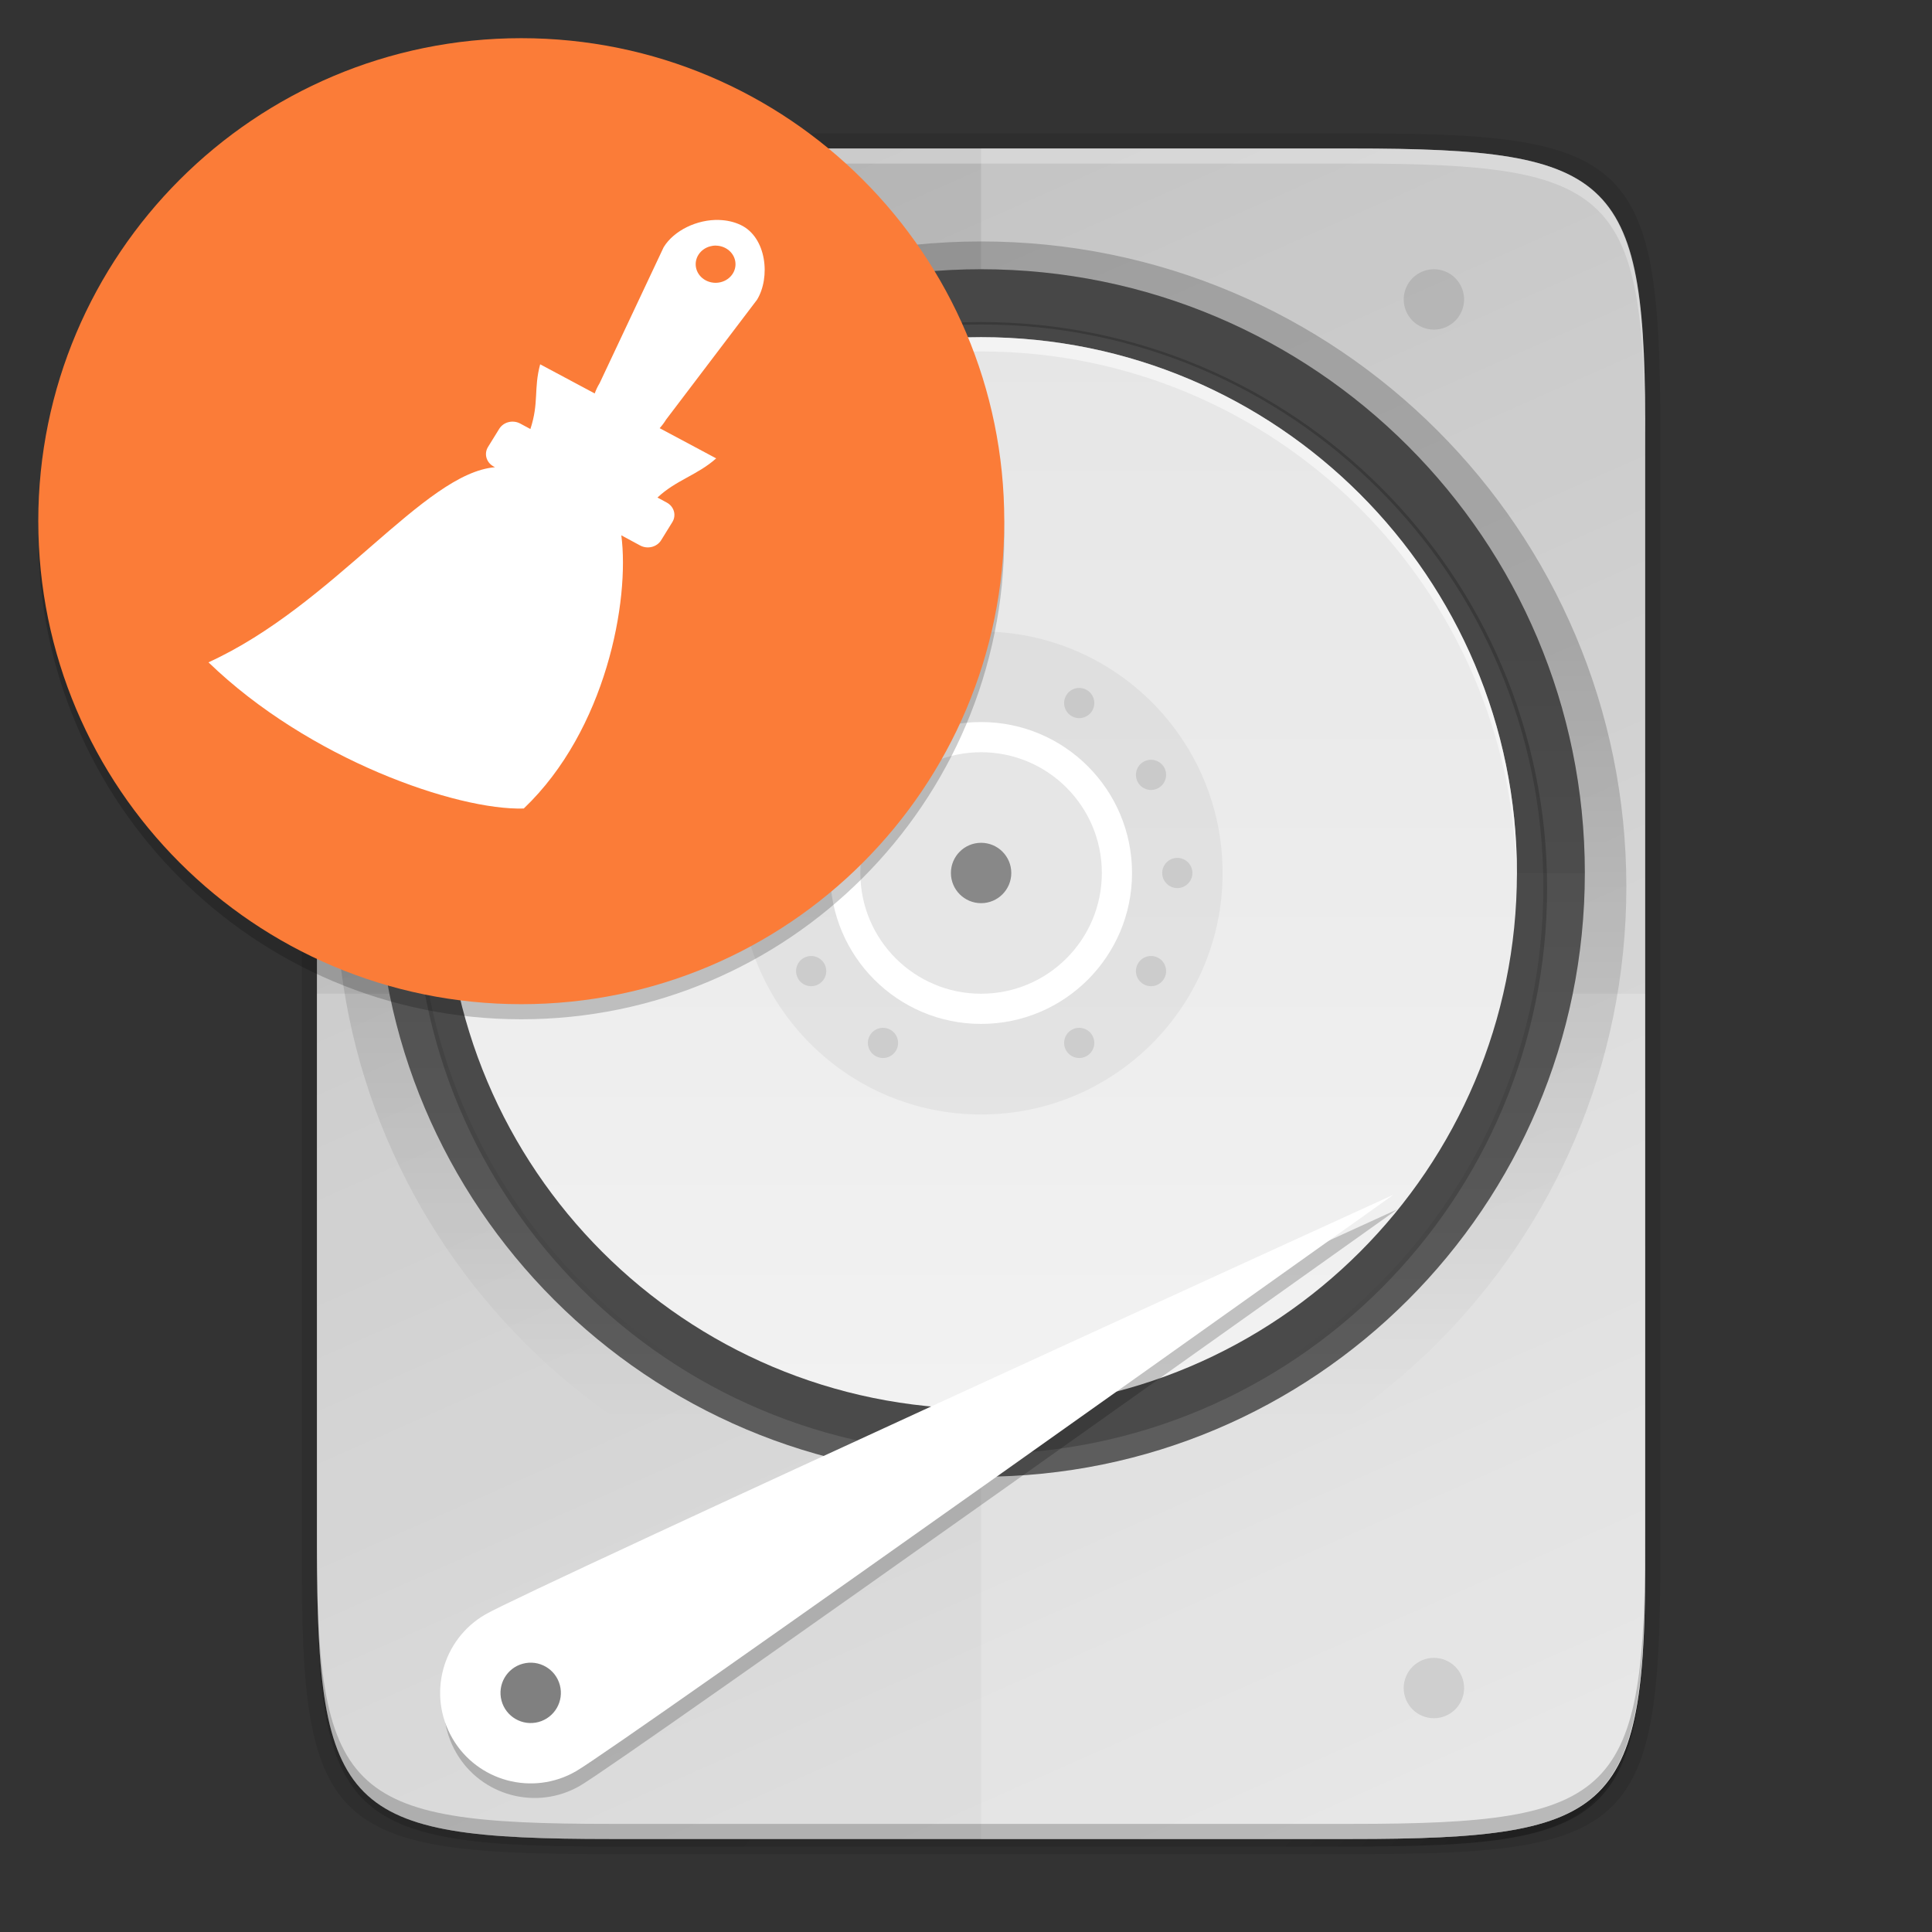 <svg fill="none" height="256" viewBox="0 0 256 256" width="256" xmlns="http://www.w3.org/2000/svg" xmlns:xlink="http://www.w3.org/1999/xlink"><rect x="0" y="0" width="256" height="256" fill="#333333" stroke="none"/><linearGradient id="a" gradientUnits="userSpaceOnUse" x1="30" x2="230" y1="27.675" y2="227.675"><stop offset="0" stop-opacity=".588"/><stop offset=".88" stop-opacity="0"/><stop offset="1"/></linearGradient><linearGradient id="b" gradientUnits="userSpaceOnUse" x1="80.922" x2="179.088" y1="19.675" y2="241.673"><stop offset="0" stop-color="#b3b3b3"/><stop offset="1" stop-color="#d9d9d9"/></linearGradient><linearGradient id="c" gradientUnits="userSpaceOnUse" x1="130" x2="130" y1="86.584" y2="188.402"><stop offset="0"/><stop offset="1" stop-opacity="0"/></linearGradient><linearGradient id="d" gradientUnits="userSpaceOnUse" x1="130" x2="130" y1="44.675" y2="186.675"><stop offset="0" stop-color="#e6e6e6"/><stop offset="1" stop-color="#f2f2f2"/></linearGradient><path d="m80.922 20.675c-35.297 0-39.095 3.625-38.922 38.993v73.007 73.006c-.173 35.368 3.625 38.994 38.922 38.994h98.156c35.297 0 38.004-3.637 38.922-38.994v-73.006-73.007c0-35.368-3.625-38.993-38.922-38.993z" fill="#000" opacity=".1"/><path d="m80.922 20.675c-35.297 0-39.095 3.625-38.922 38.993v73.007 73.006c-.173 35.368 3.625 38.994 38.922 38.994h98.156c35.297 0 38.922-3.625 38.922-38.994v-73.006-73.007c0-35.368-3.625-38.993-38.922-38.993z" fill="url(#a)" opacity=".3"/><path d="m79.812 17.675c-36.099 0-39.983 3.69-39.806 39.69v74.31 74.31c-.177 36 3.707 39.69 39.806 39.69h100.387c36.099 0 39.806-3.69 39.806-39.69v-74.31-74.31c0-36-3.707-39.69-39.806-39.69z" fill="#000" opacity=".1"/><path d="m179.073 19.675c35.297 0 39.095 3.625 38.922 38.993v73.007 73.006c.173 35.368-3.625 38.994-38.922 38.994h-98.157c-35.297 0-38.922-3.625-38.922-38.994v-73.006-73.007c0-35.368 3.625-38.993 38.922-38.993z" fill="url(#b)"/><path d="m80.922 19.675c-35.297 0-39.095 3.626-38.922 38.994v2c-.173-35.368 3.625-38.994 38.922-38.994h98.156c35.297 0 38.922 3.626 38.922 38.994v-2c0-35.368-3.625-38.994-38.922-38.994z" fill="#fff" opacity=".3"/><path d="m41.994 131.675v73.006c0 35.368 3.625 38.994 38.922 38.994h98.156c35.297 0 39.095-3.626 38.922-38.994v-73.006z" fill="#fff" opacity=".2"/><path d="m130 19.675v224h49.072c35.297 0 39.095-3.626 38.922-38.994v-73.006-73.006c.173-35.368-3.625-38.994-38.922-38.994z" fill="#fff" opacity=".2"/><path d="m80.927 243.675c-35.297 0-39.095-3.626-38.922-38.994v-2c-.173 35.368 3.625 38.994 38.922 38.994h98.157c35.296 0 38.921-3.626 38.921-38.994v2c0 35.368-3.625 38.994-38.921 38.994z" fill="#000" opacity=".2"/><path d="m130 35.675c44.183 0 80 35.817 80 80 0 44.182-35.817 80-80 80-44.183 0-80-35.818-80-80 0-44.183 35.817-80 80-80z" fill="#5d5d5d"/><path d="m50 115.675c0-10.506 2.069-20.909 6.09-30.615 4.02-9.706 9.913-18.525 17.342-25.954 7.429-7.429 16.248-13.322 25.954-17.342 9.707-4.02 20.108-6.09 30.614-6.09s20.909 2.069 30.615 6.09c9.706 4.02 18.525 9.913 25.954 17.342 7.428 7.429 13.321 16.248 17.342 25.954 4.02 9.706 6.089 20.109 6.089 30.615z" fill="#000" opacity=".05"/><path d="m130 37.493c-44.183 0-80 35.817-80 80 0 44.183 35.817 80 80 80 44.183 0 80-35.817 80-80 0-44.183-35.817-80-80-80z" opacity=".2" stroke="url(#c)" stroke-linejoin="round" stroke-width="11"/><path d="m130 192.675c-41.421 0-75-33.579-75-75 0-41.422 33.579-75 75-75 41.422 0 75 33.579 75 75 0 41.421-33.578 75-75 75z" fill="#000" opacity=".2"/><path d="m130 186.675c-39.212 0-71-31.788-71-71 0-39.213 31.788-71 71-71s71 31.788 71 71c0 39.212-31.788 71-71 71z" fill="url(#d)"/><path d="m130 147.674c17.673 0 32-14.327 32-32 0-17.673-14.327-32-32-32s-32 14.327-32 32c0 17.673 14.327 32 32 32z" fill="#000" opacity=".05"/><path d="m130 135.674c11.046 0 20-8.954 20-20 0-11.045-8.954-20-20-20s-20 8.955-20 20c0 11.046 8.954 20 20 20z" fill="#fff"/><g fill="#000"><path d="m118 94.89c.957-.552 1.285-1.776.732-2.732-.552-.957-1.775-1.284-2.732-.732-.956.552-1.284 1.775-.732 2.732s1.776 1.284 2.732.732z" opacity=".1"/><path d="m109.216 103.675c.552-.957.224-2.18-.732-2.732-.957-.553-2.18-.225-2.733.732-.552.956-.224 2.179.733 2.732.956.552 2.179.224 2.732-.732z" opacity=".1"/><path d="m106 115.675c0-1.105-.895-2-2-2-1.104 0-2 .895-2 2 0 1.104.896 2 2 2 1.105 0 2-.896 2-2z" opacity=".1"/><path d="m109.216 127.675c-.553-.957-1.776-1.285-2.732-.732-.957.552-1.285 1.775-.733 2.732.553.956 1.776 1.284 2.733.732.956-.553 1.284-1.776.732-2.732z" opacity=".1"/><path d="m118 136.459c-.956-.552-2.18-.224-2.732.732-.552.957-.224 2.18.732 2.732.957.553 2.18.225 2.732-.732.553-.956.225-2.18-.732-2.732z" opacity=".1"/><path d="m144 139.923c.957-.552 1.285-1.775.732-2.732-.552-.956-1.775-1.284-2.732-.732-.956.552-1.284 1.776-.732 2.732.552.957 1.776 1.285 2.732.732z" opacity=".1"/><path d="m154.249 129.675c.552-.957.224-2.18-.732-2.732-.957-.553-2.18-.225-2.732.732-.552.956-.225 2.179.732 2.732.956.552 2.18.224 2.732-.732z" opacity=".1"/><path d="m158 115.675c0-1.105-.895-2-2-2-1.104 0-2 .895-2 2 0 1.104.896 2 2 2 1.105 0 2-.896 2-2z" opacity=".1"/><path d="m154.249 101.675c-.552-.957-1.776-1.285-2.732-.732-.957.552-1.284 1.775-.732 2.732.552.956 1.775 1.284 2.732.732.956-.553 1.284-1.776.732-2.732z" opacity=".1"/><path d="m144 91.426c-.956-.552-2.18-.225-2.732.732s-.224 2.18.732 2.732c.957.552 2.18.225 2.732-.732.553-.957.225-2.18-.732-2.732z" opacity=".1"/><path d="m130 131.674c8.837 0 16-7.163 16-16 0-8.836-7.163-16-16-16-8.836 0-16 7.164-16 16 0 8.837 7.164 16 16 16z" opacity=".1"/></g><path d="m130.001 119.675c2.209 0 4-1.791 4-4s-1.791-4-4-4c-2.21 0-4 1.791-4 4s1.79 4 4 4z" fill="#888"/><path d="m130 44.675c-39.212 0-71 31.788-71 71 0 .317.02.63.024.946.509-38.774 32.081-70.053 70.976-70.053 38.895 0 70.467 31.279 70.976 70.053.004-.316.024-.629.024-.946 0-39.213-31.788-71-71-71z" fill="#fff" opacity=".5"/><g fill="#000"><path d="m70 35.675c-1.061 0-2.078.421-2.828 1.172-.75.75-1.172 1.768-1.172 2.828s.421 2.078 1.172 2.828c.75.75 1.768 1.172 2.828 1.172 1.061 0 2.078-.421 2.828-1.172.75-.75 1.172-1.768 1.172-2.828s-.421-2.078-1.172-2.828c-.75-.75-1.768-1.172-2.828-1.172z" opacity=".1"/><path d="m190 35.675c-1.061 0-2.078.421-2.828 1.172-.75.75-1.172 1.768-1.172 2.828s.422 2.078 1.172 2.828c.75.75 1.767 1.172 2.828 1.172s2.078-.421 2.829-1.172c.75-.75 1.171-1.768 1.171-2.828s-.421-2.078-1.171-2.828c-.751-.75-1.768-1.172-2.829-1.172z" opacity=".1"/><path d="m185.154 160.241s-102.576 73.078-108.315 76.392-13.079 1.347-16.392-4.392c-3.314-5.74-1.347-13.079 4.392-16.393 5.739-3.313 120.315-55.607 120.315-55.607z" opacity=".2"/></g><path d="m184.637 158.309s-102.576 73.079-108.316 76.392c-5.74 3.314-13.079 1.347-16.392-4.392-3.314-5.74-1.347-13.079 4.392-16.392 5.739-3.314 120.316-55.608 120.316-55.608z" fill="#fff"/><path d="m71.354 228.176c2.134-.572 3.4-2.765 2.828-4.899-.572-2.134-2.765-3.4-4.899-2.828-2.134.572-3.4 2.765-2.828 4.899.572 2.134 2.765 3.4 4.899 2.828z" fill="#808080"/><path d="m81.072 98.131c-1.061 0-2.078.421-2.828 1.172-.75.75-1.172 1.768-1.172 2.829s.421 2.078 1.172 2.828c.75.75 1.768 1.172 2.828 1.172 1.061 0 2.078-.422 2.828-1.172s1.172-1.767 1.172-2.828-.421-2.079-1.172-2.829c-.75-.75-1.768-1.172-2.828-1.172z" fill="#000" opacity=".1"/><path d="m69.072 135.059c35.346 0 64-28.654 64-64 0-35.346-28.654-64-64-64-35.346 0-64 28.654-64 64 0 35.346 28.654 64 64 64z" fill="#000" opacity=".2"/><path d="m69.072 133.059c35.346 0 64-28.654 64-64 0-35.346-28.654-64-64-64-35.346 0-64 28.654-64 64 0 35.346 28.654 64 64 64z" fill="#fb7c38"/><path d="m190 219.675c-1.061 0-2.078.421-2.828 1.171s-1.172 1.768-1.172 2.829c0 1.06.422 2.078 1.172 2.828s1.767 1.172 2.828 1.172 2.078-.422 2.829-1.172c.75-.75 1.171-1.768 1.171-2.828 0-1.061-.421-2.079-1.171-2.829-.751-.75-1.768-1.171-2.829-1.171z" fill="#000" opacity=".1"/><path clip-rule="evenodd" d="m95.31 29.143c-2.941-.095-6.021 1.401-7.372 3.614l-8.485 18.017c-.272.445-.484.901-.651 1.36l-7.228-3.861c-.881 3.275-.135 5.043-1.294 8.575l-1.348-.725c-.976-.525-2.216-.214-2.779.694l-1.485 2.402c-.564.911-.232 2.069.744 2.595l.176.095c-9.429.789-21.366 18.274-37.963 25.852 13.309 12.878 32.93 19.639 41.775 19.371 10.912-10.399 14.06-27.566 12.928-36.2l2.496 1.346c.976.525 2.216.214 2.779-.694l1.485-2.402c.564-.911.232-2.069-.744-2.594l-1.226-.661c2.474-2.328 5.285-2.964 7.78-5.191l-7.489-4.001c.312-.349.602-.73.857-1.146l12.043-15.872c1.803-2.952 1.279-8.278-2.171-9.913-.88-.416-1.844-.625-2.825-.656zm-.466 3.404c.577.005 1.136.186 1.592.516.456.33.784.79.933 1.31.181.631.086 1.303-.264 1.869s-.926.979-1.602 1.147c-.676.169-1.396.081-2.002-.246-.606-.327-1.048-.864-1.23-1.495-.181-.631-.086-1.303.264-1.869.35-.566.926-.979 1.602-1.148.23-.061.468-.093.707-.095z" fill="#fff" fill-rule="evenodd"/></svg>